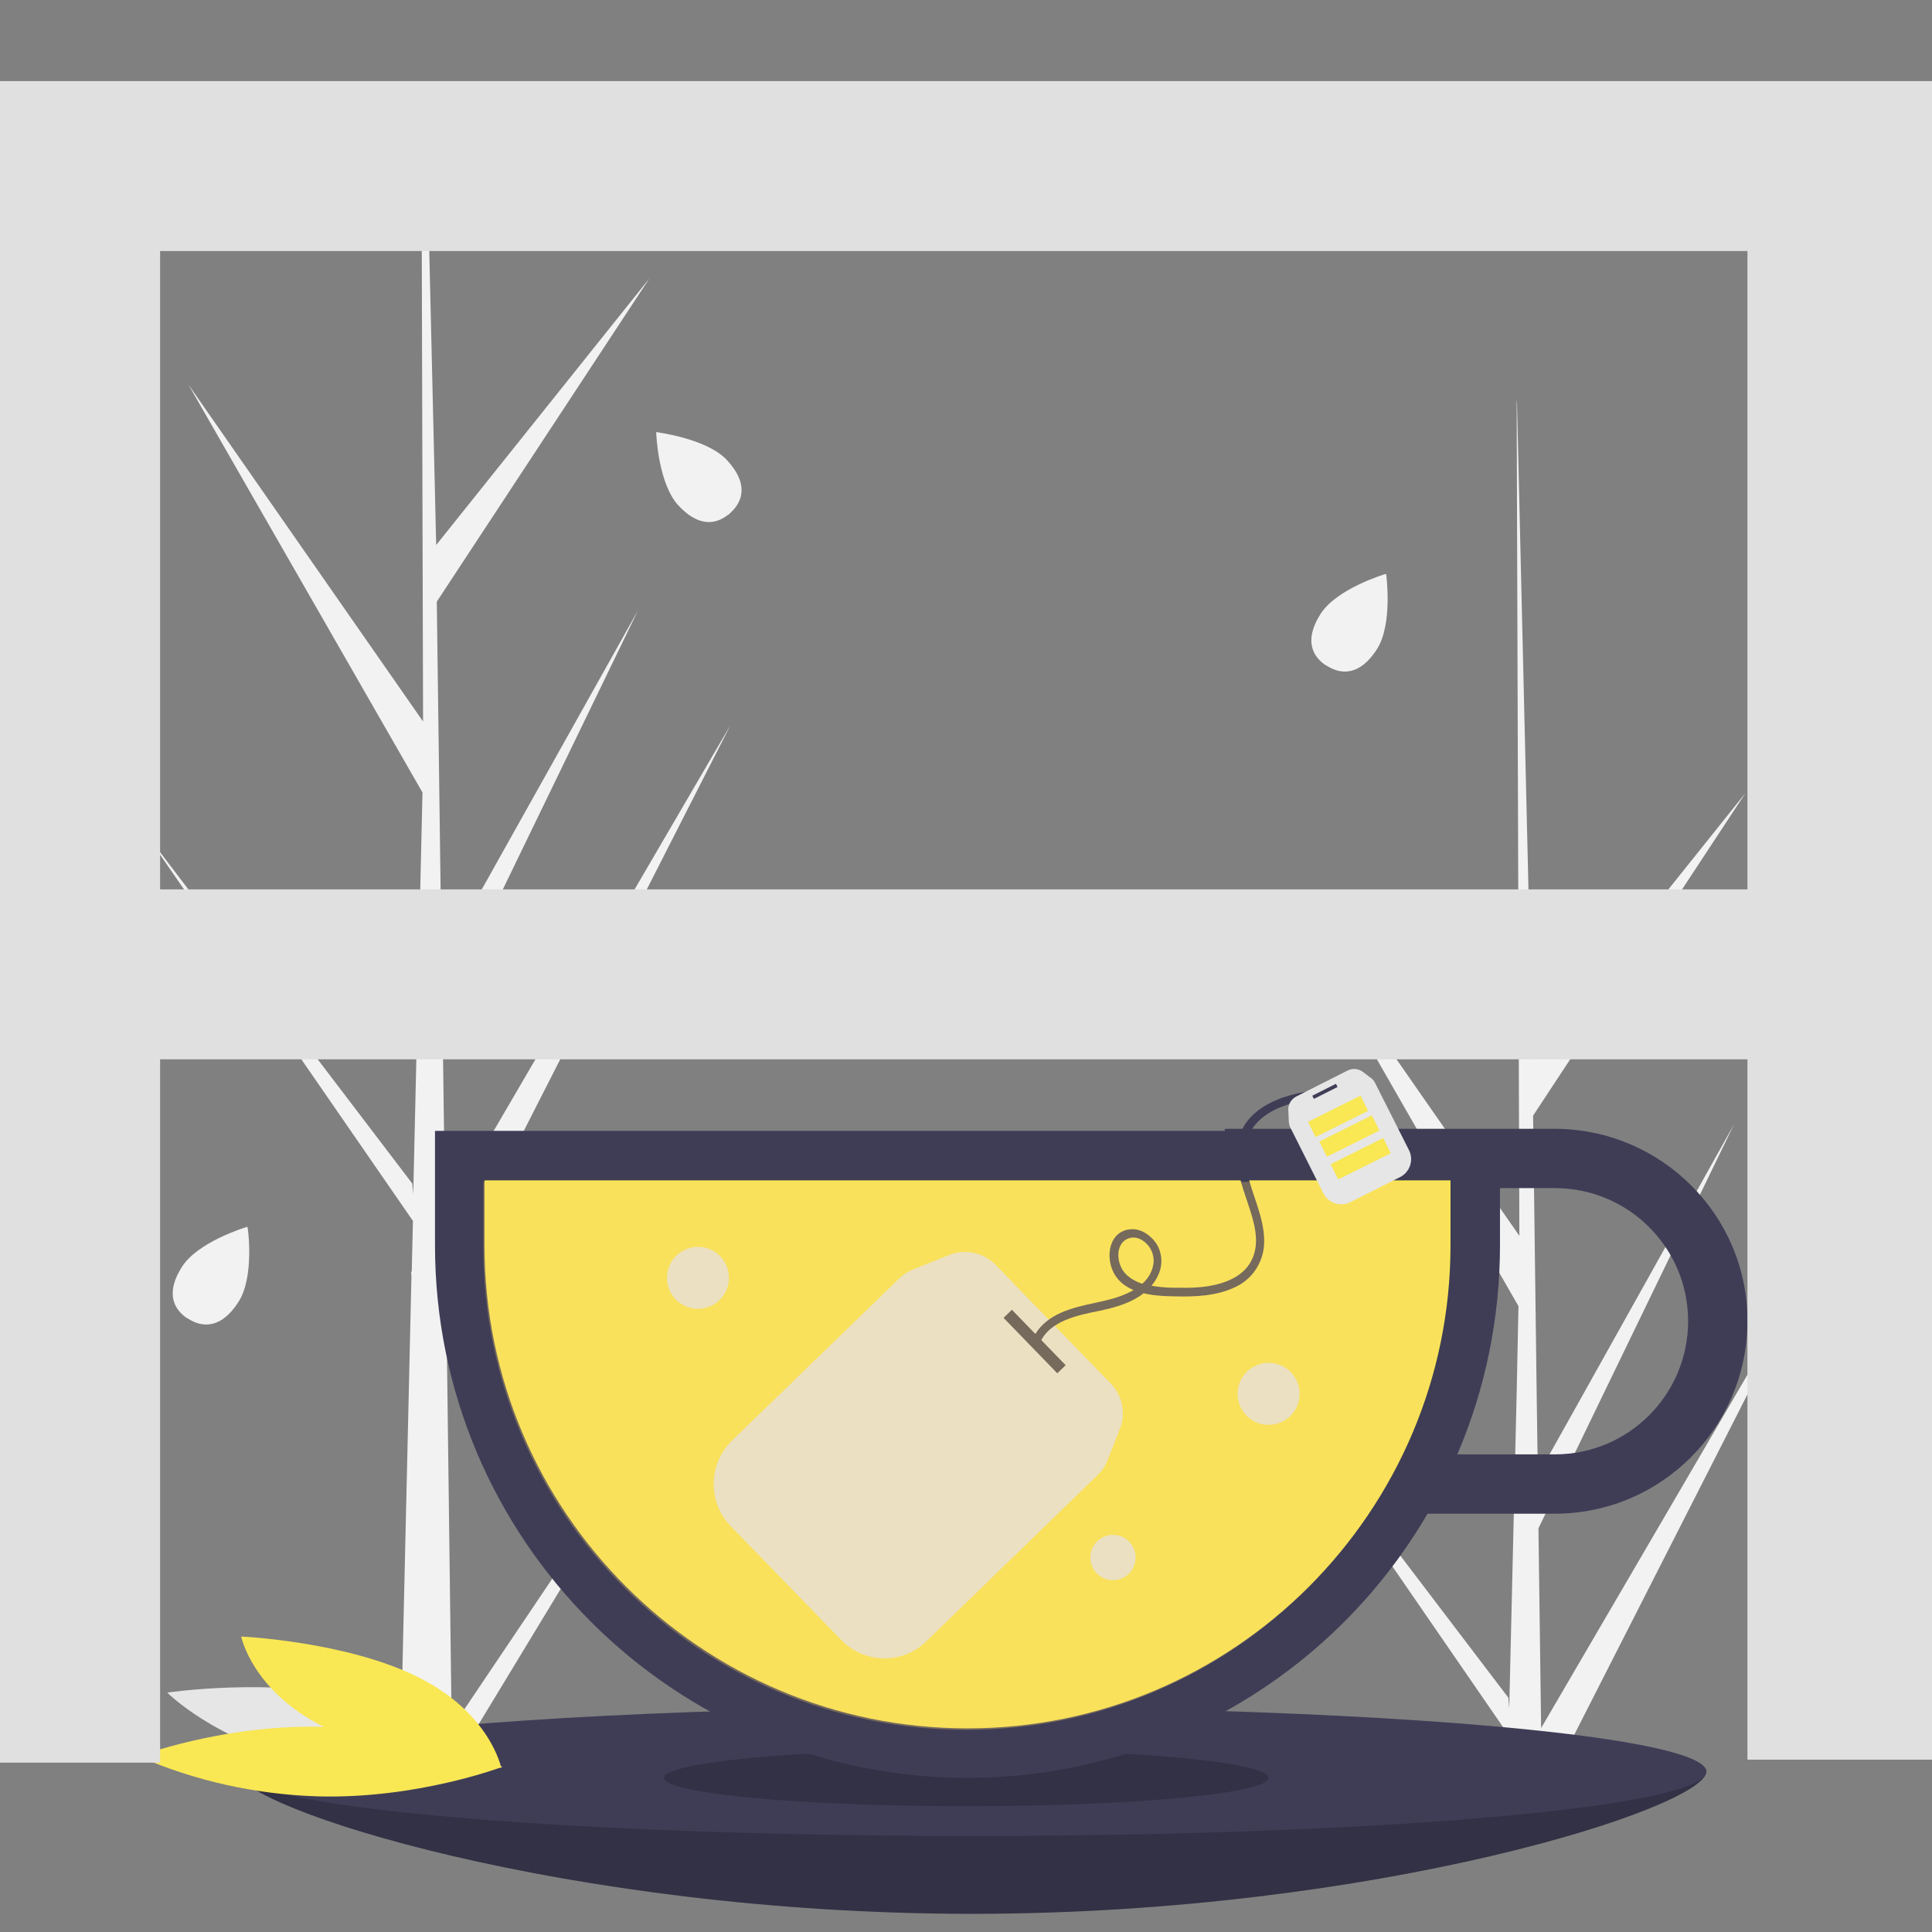 <?xml version="1.0" encoding="utf-8"?>
<!-- Generator: Adobe Illustrator 25.2.1, SVG Export Plug-In . SVG Version: 6.00 Build 0)  -->
<svg version="1.1" id="a525f49c-389c-445f-ad2c-d5c197cff10c"
	 xmlns="http://www.w3.org/2000/svg" xmlns:xlink="http://www.w3.org/1999/xlink" x="0px" y="0px" viewBox="0 0 648 648"
	 style="enable-background:new 0 0 648 648;" xml:space="preserve">
<rect x="0" y="0" width="648" height="648" fill="#808080" stroke="none"/>
<style type="text/css">
	.st0{fill:#F2F2F2;}
	.st1{fill:#3F3D56;}
	.st2{opacity:0.2;enable-background:new    ;}
	.st3{fill:#F9E754;}
	.st4{fill:#E6E6E6;}
	.st5{fill:#E0E0E0;}
	.st6{opacity:0.3;fill:#F9D46B;enable-background:new    ;}
</style>
<path class="st0" d="M234.5,456.3l-82.8,136.6l0.2,13.9c-6.1,0-12.1-0.1-18-0.3l4.1-178.4l-0.1-1.4l0.2-0.3l0.4-16.9l-91-131.8
	L138.3,397l0.3,3.6l3.1-134.8L63.2,129l78.7,113l-0.5-182.3h2l38.3-2.3l-38.3,2.3l2.9,123.1l71.5-89.4l-71.3,108.4l1.6,120.6
	L214,204.7l-65.6,135.4l0.9,67.1l95.7-164l-95.4,187.3l1.9,149.1L234.5,456.3z"/>
<polygon class="st0" points="612.6,415.7 586.4,467.1 520.8,596 505.7,596 506,582 426.9,467.1 415.2,450.1 428.1,467.1 
	505.9,569.4 506.2,573 508.7,467.1 509.3,438.1 430.9,301.4 509.6,414.5 508.7,135.2 508.7,134.2 508.8,135.1 514,355.3 
	585.5,265.9 514.2,374.2 515.4,467.1 515.8,494.8 531.3,467.1 581.6,377.1 538,467.1 516,512.6 516.9,579.6 582.6,467.1 "/>
<path class="st1" d="M572.3,594.2c0,11.9-110.3,47.7-246.3,47.7S79.6,606.1,79.6,594.2c0-11.9,110.3,4.5,246.3,4.5
	S572.3,582.2,572.3,594.2z"/>
<path class="st2" d="M572.3,594.2c0,11.9-110.3,47.7-246.3,47.7S79.6,606.1,79.6,594.2c0-11.9,110.3,4.5,246.3,4.5
	S572.3,582.2,572.3,594.2z"/>
<ellipse class="st1" cx="326" cy="594.2" rx="246.3" ry="21.6"/>
<ellipse class="st2" cx="324.1" cy="596.3" rx="101.4" ry="9.5"/>
<path class="st1" d="M521.5,378.6H410.8v0.7H145.9v38.4c0,98.6,80,178.6,178.6,178.6l0,0c63.5,0,122.3-33.7,154.3-88.6h42.7
	c35.6,0,64.5-28.9,64.6-64.5S557.2,378.7,521.5,378.6L521.5,378.6z M521.5,487.8h-32.7c9.5-22.2,14.3-46,14.3-70.1v-19.2h18.4
	c24.7,0,44.7,20,44.7,44.6C566.2,467.8,546.2,487.8,521.5,487.8L521.5,487.8z"/>
<path class="st3" d="M162.5,395.9v21.8c0,89.3,72.7,162,162,162s162-72.7,162-162v-21.8L162.5,395.9L162.5,395.9z"/>
<path class="st4" d="M282.2,550.1l-37.1-38.2c-7.8-8-7.6-20.9,0.4-28.7l0,0l56.1-54.4c1.3-1.3,2.9-2.3,4.6-3l12.2-4.9
	c5.4-2.1,11.5-0.8,15.5,3.3l38.7,39.9c3.9,4,5.1,10,3,15.2l-4.1,10.4c-0.7,1.9-1.9,3.6-3.3,5l-57.5,55.8
	C302.8,558.3,290,558.1,282.2,550.1z"/>
<rect x="345.1" y="436.7" transform="matrix(0.718 -0.696 0.696 0.718 -215.129 368.649)" class="st1" width="3.9" height="25.9"/>
<path class="st1" d="M348.7,450.6c3.3-7.8,13.1-9.5,20.3-11c7.7-1.6,16.5-4.5,19.7-12.5c1.4-3.3,1-7.2-1-10.2
	c-1.9-2.7-5.1-4.9-8.5-4.6c-7.2,0.6-8.5,9.1-5.7,14.5c3.7,7.2,13.2,7.9,20.4,8c6.9,0.2,14.3-0.1,20.6-3.2c6.1-2.9,9.8-9.2,9.5-16
	c-0.2-7-3.3-13.4-5.1-20c-1.8-6.3-2.3-13.4,2.4-18.7c4.5-5.1,11.7-7.1,18.2-8.2c1.7-0.3,3.4-0.4,5.1-0.6c1.8-0.1,1.8-3,0-2.8
	c-12.1,1-28,5.1-29.7,19.4c-0.8,6.5,1.7,13,3.7,19.1c1.9,5.7,4,12.2,1.6,18c-2.5,6.1-8.9,8.6-15,9.6c-3.3,0.5-6.6,0.6-9.9,0.5
	c-3.8,0.1-7.7-0.3-11.4-1.1c-3.2-0.9-6.3-2.6-7.8-5.6c-1.1-2.3-1.5-5.3-0.2-7.6c1.3-2.4,4.3-3.2,6.7-1.9c0.1,0,0.2,0.1,0.2,0.1
	c2.8,1.6,4.4,4.6,4.1,7.8c-1,8.1-10.2,11.3-17,12.8c-7.4,1.7-15.8,2.9-21.1,8.9c-1.1,1.3-2,2.8-2.7,4.4c-0.2,0.8,0.2,1.5,1,1.7
	C347.7,451.8,348.5,451.3,348.7,450.6L348.7,450.6z"/>
<circle class="st4" cx="234.1" cy="428.6" r="10.4"/>
<circle class="st4" cx="425.5" cy="467.5" r="10.4"/>
<circle class="st4" cx="373.3" cy="522.4" r="7.6"/>
<path class="st4" d="M103.1,590.9c31,6.9,65.1,1.8,65.1,1.8s-16-16.3-47-23.2s-65.1-1.8-65.1-1.8S72.2,584,103.1,590.9z"/>
<path class="st3" d="M106.2,602.5c33.7,1,62.3-9.9,62.3-9.9c-18.9-8.2-39.2-12.7-59.7-13.4c-33.7-1-62.3,9.9-62.3,9.9
	C65.3,597.3,85.6,601.8,106.2,602.5z"/>
<path class="st3" d="M108.6,579.2c24.1,12.1,59.5,13.7,59.5,13.7s-3.6-18.2-27.7-30.3s-59.5-13.7-59.5-13.7S84.5,567.1,108.6,579.2z
	"/>
<g>
	<polygon class="st5" points="648,84.2 648,27.2 53.7,27.2 0,27.2 0,84.2 0,298.3 0,355.3 0,591.2 53.7,591.2 53.7,355.3 648,355.3 
		648,298.3 53.7,298.3 53.7,84.2 	"/>
	<rect x="586.1" y="31.7" class="st5" width="61.9" height="558.5"/>
</g>
<path class="st6" d="M162.1,396.4v21.8c0,89.3,72.7,162,162,162s162-72.7,162-162v-21.8L162.1,396.4L162.1,396.4z"/>
<path class="st0" d="M79.9,436.8c-5.5,8.5-11.6,8.8-16.8,5.5c-0.1-0.1-0.2-0.2-0.4-0.2c-0.2-0.2-0.5-0.3-0.7-0.5
	c-4.4-3.4-6-8.9-0.9-16.8c5.3-8.2,20.7-13,21.8-13.3l0,0H83C83.1,411.4,85.5,428.3,79.9,436.8z"/>
<path class="st0" d="M461.8,217.8c-5.5,8.5-11.6,8.8-16.8,5.5c-0.1-0.1-0.2-0.2-0.4-0.2c-0.2-0.2-0.5-0.3-0.7-0.5
	c-4.4-3.4-6-8.9-0.9-16.8c5.3-8.2,20.7-13,21.8-13.3l0,0h0.1C464.9,192.3,467.3,209.2,461.8,217.8z"/>
<path class="st0" d="M243.9,154.4c6.9,7.5,5.6,13.5,1.1,17.6c-0.1,0.1-0.2,0.2-0.3,0.3c-0.2,0.2-0.4,0.4-0.7,0.5
	c-4.4,3.4-10.1,3.6-16.5-3.3c-6.6-7.2-7.4-23.3-7.4-24.5l0,0v-0.1C220,145,237,146.9,243.9,154.4z"/>
<path class="st4" d="M469.4,394.9l-16.3,8.2c-3.2,1.8-7.3,0.6-9.1-2.6l-11.2-22.3c-0.3-0.5-0.4-1.1-0.5-1.7l-0.2-4.2
	c-0.1-1.9,1-3.7,2.8-4.6l17-8.6c1.7-0.9,3.7-0.7,5.2,0.4l2.9,2.2c0.5,0.4,0.9,0.9,1.2,1.5l11.5,22.8
	C474.2,389.3,472.8,393.3,469.4,394.9z"/>
<rect x="440" y="365.2" transform="matrix(0.893 -0.45 0.45 0.893 -117.122 239.389)" class="st1" width="8.9" height="1.2"/>
<rect x="439" y="371.4" transform="matrix(0.895 -0.446 0.446 0.895 -119.846 239.66)" class="st3" width="19.7" height="5.7"/>
<rect x="442.8" y="378" transform="matrix(0.895 -0.446 0.446 0.895 -122.391 242.051)" class="st3" width="19.7" height="5.7"/>
<rect x="446.6" y="385.6" transform="matrix(0.895 -0.446 0.446 0.895 -125.385 244.546)" class="st3" width="19.7" height="5.7"/>
</svg>
